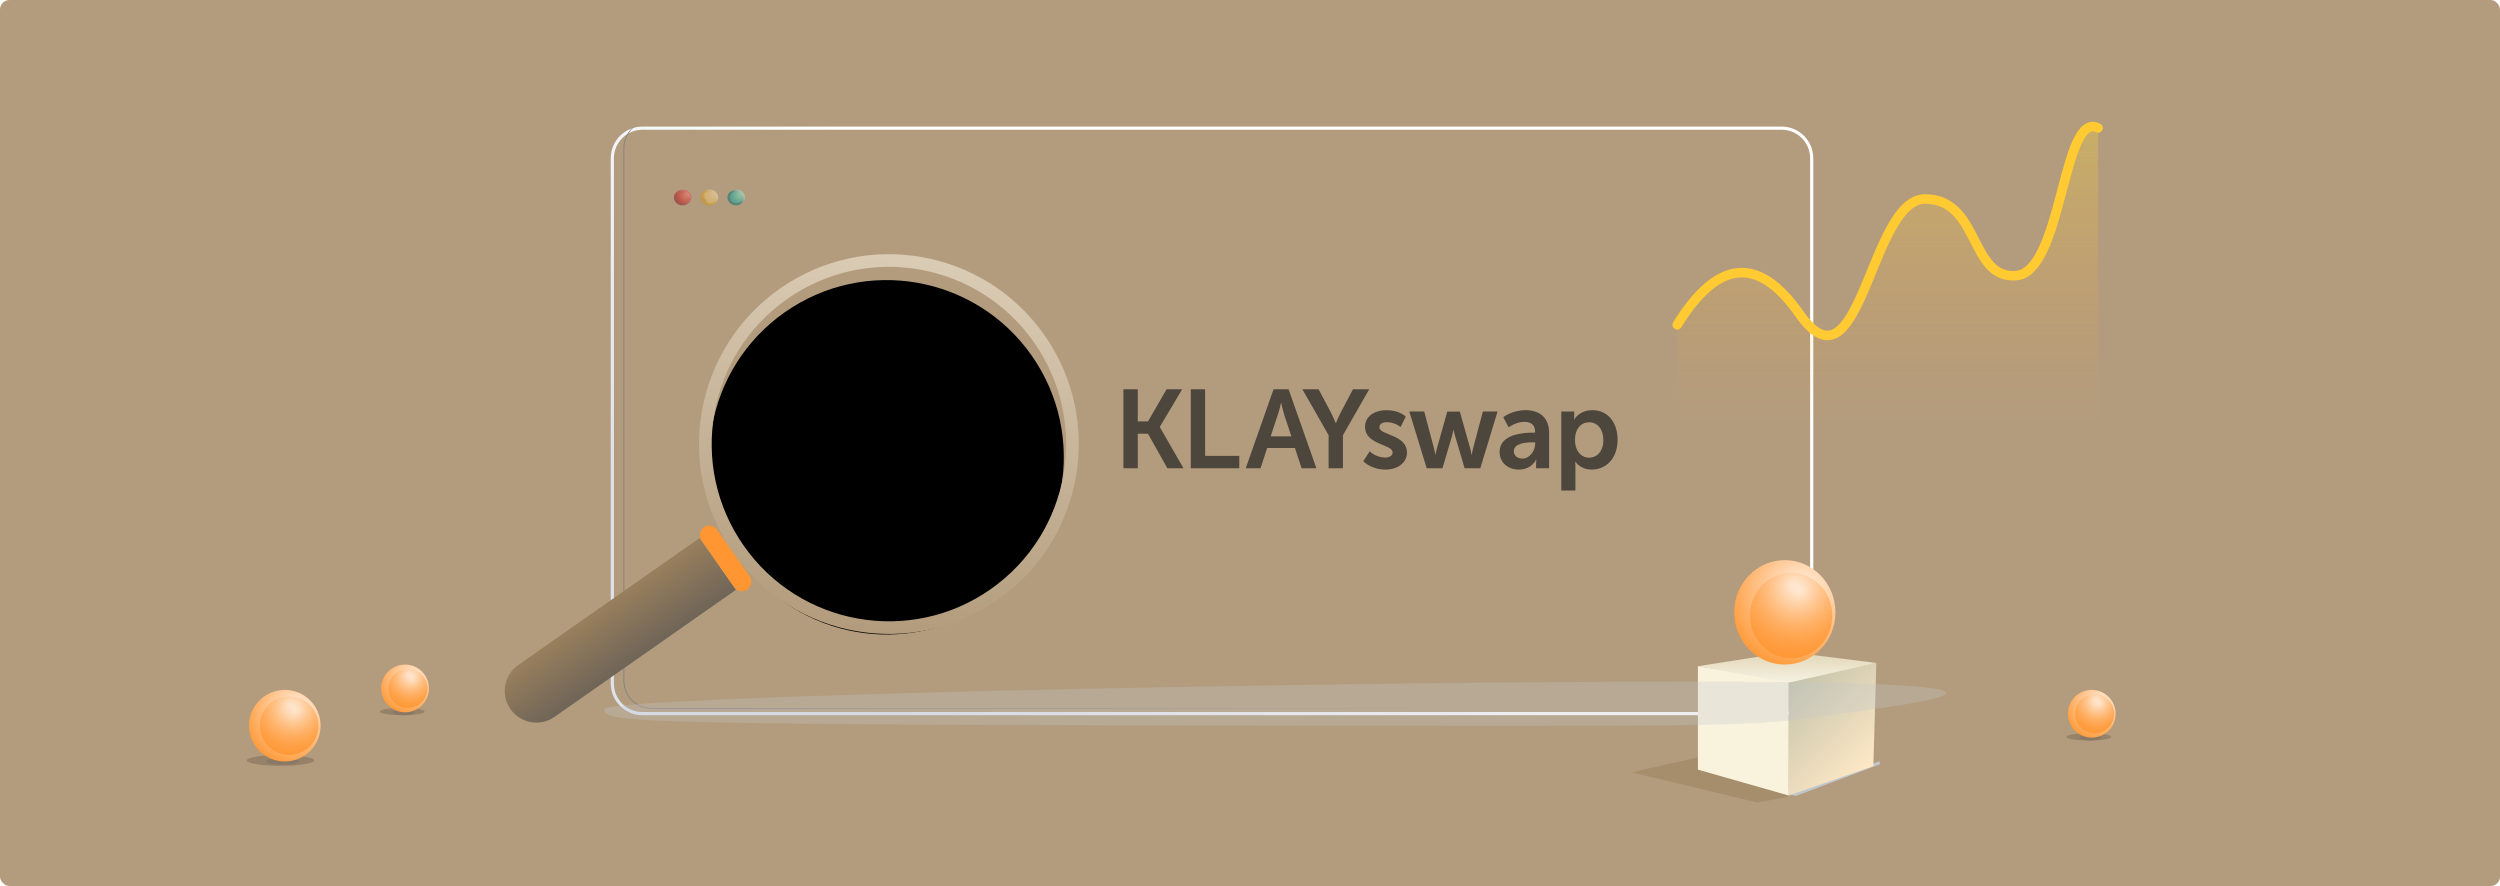 <svg xmlns="http://www.w3.org/2000/svg" xmlns:xlink="http://www.w3.org/1999/xlink" width="790" height="280" viewBox="0 0 790 280">
    <defs>
        <filter id="1qjlk3rvhe" width="104.4%" height="106.5%" x="-2.2%" y="-3.2%" filterUnits="objectBoundingBox">
            <feGaussianBlur in="SourceGraphic" stdDeviation="2"/>
        </filter>
        <filter id="lqt7flmt7h" width="103.2%" height="106.1%" x="-1.6%" y="-3.1%" filterUnits="objectBoundingBox">
            <feGaussianBlur in="SourceGraphic" stdDeviation="2"/>
        </filter>
        <filter id="q56e4mbahi" width="177.8%" height="104.1%" x="-33.3%" y="-2%" filterUnits="objectBoundingBox">
            <feGaussianBlur in="SourceGraphic" stdDeviation="1"/>
        </filter>
        <filter id="pmrqjqs8un" width="216.3%" height="229.4%" x="-58.2%" y="-64.7%" filterUnits="objectBoundingBox">
            <feGaussianBlur in="SourceGraphic" stdDeviation=".8"/>
        </filter>
        <filter id="pmiy6dqv3p" width="302.1%" height="260.7%" x="-101%" y="-80.5%" filterUnits="objectBoundingBox">
            <feGaussianBlur in="SourceGraphic" stdDeviation=".6"/>
        </filter>
        <filter id="genychzw6u" width="216.3%" height="229.4%" x="-58.2%" y="-64.7%" filterUnits="objectBoundingBox">
            <feGaussianBlur in="SourceGraphic" stdDeviation=".8"/>
        </filter>
        <filter id="i9ule0etaw" width="302.1%" height="260.7%" x="-101%" y="-80.5%" filterUnits="objectBoundingBox">
            <feGaussianBlur in="SourceGraphic" stdDeviation=".6"/>
        </filter>
        <filter id="7h5uk4z1hB" width="216.3%" height="229.4%" x="-58.2%" y="-64.7%" filterUnits="objectBoundingBox">
            <feGaussianBlur in="SourceGraphic" stdDeviation=".8"/>
        </filter>
        <filter id="jmrxzmcz9D" width="302.1%" height="260.7%" x="-101%" y="-80.5%" filterUnits="objectBoundingBox">
            <feGaussianBlur in="SourceGraphic" stdDeviation=".6"/>
        </filter>
        <filter id="svqwcwr9tE" width="241.1%" height="975%" x="-70.6%" y="-437.5%" filterUnits="objectBoundingBox">
            <feGaussianBlur in="SourceGraphic" stdDeviation="5"/>
        </filter>
        <filter id="hcbxng35oF" width="193.3%" height="800%" x="-46.7%" y="-350%" filterUnits="objectBoundingBox">
            <feGaussianBlur in="SourceGraphic" stdDeviation="1.6"/>
        </filter>
        <filter id="uzmkvl8i1I" width="359.3%" height="359.3%" x="-129.6%" y="-129.6%" filterUnits="objectBoundingBox">
            <feGaussianBlur in="SourceGraphic" stdDeviation="8"/>
        </filter>
        <filter id="92kn370isJ" width="122.4%" height="230%" x="-11.2%" y="-64.7%" filterUnits="objectBoundingBox">
            <feGaussianBlur in="SourceGraphic" stdDeviation="2"/>
        </filter>
        <filter id="0msy93czfK" width="148.3%" height="239.3%" x="-24.1%" y="-69.6%" filterUnits="objectBoundingBox">
            <feGaussianBlur in="SourceGraphic" stdDeviation="4"/>
        </filter>
        <filter id="f1nm0lehpP" width="192.3%" height="188.9%" x="-46.2%" y="-44.4%" filterUnits="objectBoundingBox">
            <feGaussianBlur in="SourceGraphic" stdDeviation="4"/>
        </filter>
        <filter id="et25y7tnyQ" width="106.8%" height="113.7%" x="-3.4%" y="-6.9%" filterUnits="objectBoundingBox">
            <feGaussianBlur in="SourceGraphic" stdDeviation="1"/>
        </filter>
        <filter id="vqog9oyagS" width="104.5%" height="106.4%" x="-2.3%" y="-3.2%" filterUnits="objectBoundingBox">
            <feGaussianBlur in="SourceGraphic" stdDeviation="1"/>
        </filter>
        <filter id="c7sif963dT" width="109.1%" height="155.8%" x="-4.5%" y="-27.9%" filterUnits="objectBoundingBox">
            <feOffset dy="2" in="SourceAlpha" result="shadowOffsetOuter1"/>
            <feGaussianBlur in="shadowOffsetOuter1" result="shadowBlurOuter1" stdDeviation="2"/>
            <feColorMatrix in="shadowBlurOuter1" result="shadowMatrixOuter1" values="0 0 0 0 0 0 0 0 0 0 0 0 0 0 0 0 0 0 0.1 0"/>
            <feMerge>
                <feMergeNode in="shadowMatrixOuter1"/>
                <feMergeNode in="SourceGraphic"/>
            </feMerge>
        </filter>
        <filter id="3gc22xeq3U" width="148.2%" height="124.8%" x="-24.1%" y="-13.4%" filterUnits="objectBoundingBox">
            <feOffset dx="8" dy="8" in="SourceAlpha" result="shadowOffsetOuter1"/>
            <feGaussianBlur in="shadowOffsetOuter1" result="shadowBlurOuter1" stdDeviation="2"/>
            <feColorMatrix in="shadowBlurOuter1" result="shadowMatrixOuter1" values="0 0 0 0 0 0 0 0 0 0 0 0 0 0 0 0 0 0 0.1 0"/>
            <feMerge>
                <feMergeNode in="shadowMatrixOuter1"/>
                <feMergeNode in="SourceGraphic"/>
            </feMerge>
        </filter>
        <filter id="cv1rfcl28W" width="111.6%" height="111.6%" x="-5.8%" y="-5.8%" filterUnits="objectBoundingBox">
            <feOffset dx="5" dy="5" in="SourceAlpha" result="shadowOffsetInner1"/>
            <feComposite in="shadowOffsetInner1" in2="SourceAlpha" k2="-1" k3="1" operator="arithmetic" result="shadowInnerInner1"/>
            <feColorMatrix in="shadowInnerInner1" result="shadowMatrixInner1" values="0 0 0 0 1 0 0 0 0 0.588 0 0 0 0 0.196 0 0 0 0.3 0"/>
            <feOffset dx="-2" dy="-2" in="SourceAlpha" result="shadowOffsetInner2"/>
            <feComposite in="shadowOffsetInner2" in2="SourceAlpha" k2="-1" k3="1" operator="arithmetic" result="shadowInnerInner2"/>
            <feColorMatrix in="shadowInnerInner2" result="shadowMatrixInner2" values="0 0 0 0 0.6 0 0 0 0 0.498 0 0 0 0 0.361 0 0 0 1 0"/>
            <feMerge>
                <feMergeNode in="shadowMatrixInner1"/>
                <feMergeNode in="shadowMatrixInner2"/>
            </feMerge>
        </filter>
        <filter id="1w8ogomboZ" width="311.7%" height="1412.5%" x="-105.8%" y="-656.2%" filterUnits="objectBoundingBox">
            <feGaussianBlur in="SourceGraphic" stdDeviation="5"/>
        </filter>
        <filter id="omo973iwxaa" width="240%" height="1150%" x="-70%" y="-525%" filterUnits="objectBoundingBox">
            <feGaussianBlur in="SourceGraphic" stdDeviation="1.6"/>
        </filter>
        <filter id="5dr5coiokab" width="488.9%" height="488.9%" x="-194.4%" y="-194.4%" filterUnits="objectBoundingBox">
            <feGaussianBlur in="SourceGraphic" stdDeviation="8"/>
        </filter>
        <filter id="5g6d3eaq6ac" width="311.7%" height="1412.5%" x="-105.8%" y="-656.2%" filterUnits="objectBoundingBox">
            <feGaussianBlur in="SourceGraphic" stdDeviation="5"/>
        </filter>
        <filter id="gl98497z2ad" width="240%" height="1150%" x="-70%" y="-525%" filterUnits="objectBoundingBox">
            <feGaussianBlur in="SourceGraphic" stdDeviation="1.6"/>
        </filter>
        <filter id="pqr1fpypxae" width="488.9%" height="488.9%" x="-194.4%" y="-194.4%" filterUnits="objectBoundingBox">
            <feGaussianBlur in="SourceGraphic" stdDeviation="8"/>
        </filter>
        <filter id="e8413l9gaaf" width="114.2%" height="528.6%" x="-7.1%" y="-214.3%" filterUnits="objectBoundingBox">
            <feGaussianBlur in="SourceGraphic" stdDeviation="10"/>
        </filter>
        <linearGradient id="mg3fkfj33d" x1="41.566%" x2="1.408%" y1="38.021%" y2="61.979%">
            <stop offset="0%" stop-color="#FFF"/>
            <stop offset="100%" stop-color="#DEE3EB"/>
            <stop offset="100%" stop-color="#DEE3EB"/>
        </linearGradient>
        <linearGradient id="sfa8noa58g" x1="32.593%" x2="100%" y1="63.4%" y2="56.148%">
            <stop offset="0%" stop-color="#FFF" stop-opacity="0"/>
            <stop offset="100%" stop-color="#FFF"/>
        </linearGradient>
        <linearGradient id="f1mlmrqjmk" x1="82.673%" x2="0%" y1="10.139%" y2="89.861%">
            <stop offset="0%" stop-color="#F5515F"/>
            <stop offset="100%" stop-color="#5C0C18"/>
        </linearGradient>
        <linearGradient id="1o2bnzvsdm" x1="100%" x2="24.382%" y1="26.906%" y2="73.586%">
            <stop offset="0%" stop-color="#F5515F"/>
            <stop offset="100%" stop-color="#9F041B"/>
        </linearGradient>
        <linearGradient id="lnszf43yer" x1="89.848%" x2="38.123%" y1="25.331%" y2="57.817%">
            <stop offset="0%" stop-color="#FFE1AE"/>
            <stop offset="100%" stop-color="#C39700"/>
        </linearGradient>
        <linearGradient id="h1r4676yot" x1="79.454%" x2="54.783%" y1="21.05%" y2="43.496%">
            <stop offset="0%" stop-color="#D7D5BD" stop-opacity="0"/>
            <stop offset="100%" stop-color="#F5A623"/>
        </linearGradient>
        <linearGradient id="rkcrdss8qy" x1="89.848%" x2="37.132%" y1="25.331%" y2="58.44%">
            <stop offset="0%" stop-color="#9DE8D5"/>
            <stop offset="100%" stop-color="#047078"/>
        </linearGradient>
        <linearGradient id="d2y8a3wpfA" x1="79.454%" x2="54.933%" y1="21.05%" y2="43.359%">
            <stop offset="0%" stop-color="#BDCED7" stop-opacity="0"/>
            <stop offset="100%" stop-color="#025B61"/>
        </linearGradient>
        <linearGradient id="hngdi9jm7L" x1="25.037%" x2="143.085%" y1="93.288%" y2="-84.579%">
            <stop offset="0%" stop-color="#FFE9C6"/>
            <stop offset="100%" stop-color="#899D8F"/>
        </linearGradient>
        <linearGradient id="24n8xe6w7M" x1="50%" x2="50%" y1="130.649%" y2="-47.038%">
            <stop offset="0%" stop-color="#FDFAF0"/>
            <stop offset="100%" stop-color="#D7C9A2"/>
        </linearGradient>
        <linearGradient id="doj2f6ss9R" x1="50%" x2="50%" y1="0%" y2="100%">
            <stop offset="0%" stop-color="#FFE132" stop-opacity=".3"/>
            <stop offset="100%" stop-color="#FF9632" stop-opacity="0"/>
        </linearGradient>
        <linearGradient id="m0c458l2tV" x1="0%" x2="100%" y1="50%" y2="50%">
            <stop offset="0%" stop-color="#997F5C"/>
            <stop offset="100%" stop-color="#6F6558"/>
        </linearGradient>
        <linearGradient id="cg5f12uvkY" x1="9.927%" x2="85.545%" y1="19.678%" y2="86.206%">
            <stop offset="0%" stop-color="#DACBB4"/>
            <stop offset="100%" stop-color="#B39C7D"/>
        </linearGradient>
        <radialGradient id="7o9d18qwkl" cx="77.943%" cy="29.14%" r="93.435%" fx="77.943%" fy="29.14%" gradientTransform="matrix(-.755 .535 -.477 -.845 1.507 .121)">
            <stop offset="0%" stop-color="#FF6969"/>
            <stop offset="72.033%" stop-color="#BF1111"/>
            <stop offset="100%" stop-color="#7E0000"/>
        </radialGradient>
        <radialGradient id="smx2v5qnws" cx="78.233%" cy="28.935%" r="93.946%" fx="78.233%" fy="28.935%" gradientTransform="matrix(-.755 .535 -.477 -.845 1.51 .116)">
            <stop offset="0%" stop-color="#FFD6A0"/>
            <stop offset="69.497%" stop-color="#EFC159"/>
            <stop offset="100%" stop-color="#9D3C1E"/>
        </radialGradient>
        <radialGradient id="znrakrxqjz" cx="78.615%" cy="28.664%" r="93.565%" fx="78.615%" fy="28.664%" gradientTransform="matrix(-.755 .535 -.477 -.845 1.516 .109)">
            <stop offset="0%" stop-color="#7CE7C3"/>
            <stop offset="71.03%" stop-color="#0AA7A7"/>
            <stop offset="100%" stop-color="#1F7E89"/>
        </radialGradient>
        <radialGradient id="a7z12py2yG" cx="66.971%" cy="30.313%" r="79.644%" fx="66.971%" fy="30.313%">
            <stop offset="0%" stop-color="#FFF5EC"/>
            <stop offset="100%" stop-color="#FF9632"/>
        </radialGradient>
        <radialGradient id="8qavmvckvH" cx="50%" cy="12.664%" r="100%" fx="50%" fy="12.664%">
            <stop offset="0%" stop-color="#FF9632" stop-opacity="0"/>
            <stop offset="100%" stop-color="#FF9632"/>
        </radialGradient>
        <radialGradient id="yt30kli8fN" cx="66.971%" cy="30.313%" r="80.359%" fx="66.971%" fy="30.313%" gradientTransform="matrix(-.838 .529 -.545 -.813 1.396 .196)">
            <stop offset="0%" stop-color="#FFF5EC"/>
            <stop offset="100%" stop-color="#FF9632"/>
        </radialGradient>
        <radialGradient id="suvela2boO" cx="50%" cy="12.664%" r="103.846%" fx="50%" fy="12.664%" gradientTransform="matrix(0 .963 -1 0 .627 -.355)">
            <stop offset="0%" stop-color="#FF9632" stop-opacity="0"/>
            <stop offset="100%" stop-color="#FF9632"/>
        </radialGradient>
        <ellipse id="agewhw73oj" cx="2.546" cy="2.25" rx="2.52" ry="2.25"/>
        <ellipse id="w4252ti16q" cx="2.546" cy="2.25" rx="2.52" ry="2.25"/>
        <ellipse id="dw08g90s5x" cx="2.546" cy="2.25" rx="2.52" ry="2.25"/>
        <circle id="rnw0blbrpX" cx="56" cy="56" r="56"/>
        <rect id="e1km58k9ea" width="790" height="280" x="0" y="0" rx="3"/>
        <path id="8tmnqipbvc" d="M10 0h360c5.523 0 10 4.477 10 10v166c0 5.523-4.477 10-10 10H10c-5.523 0-10-4.477-10-10V10C0 4.477 4.477 0 10 0z"/>
    </defs>
    <g fill="none" fill-rule="evenodd">
        <g>
            <g transform="translate(-101 -2666) translate(101 2666)">
                <mask id="dy9mzwbx2b" fill="#fff">
                    <use xlink:href="#e1km58k9ea"/>
                </mask>
                <use fill="#B39C7D" xlink:href="#e1km58k9ea"/>
                <g mask="url(#dy9mzwbx2b)">
                    <g transform="translate(193 40)">
                        <mask id="oz5kqw7rgf" fill="#fff">
                            <use xlink:href="#8tmnqipbvc"/>
                        </mask>
                        <path stroke="url(#mg3fkfj33d)" d="M370 .5H10C7.377.5 5.002 1.563 3.282 3.282 1.563 5.002.5 7.377.5 10v166c0 2.623 1.063 4.998 2.782 6.718 1.72 1.719 4.095 2.782 6.718 2.782h360c2.623 0 4.998-1.063 6.718-2.782 1.719-1.72 2.782-4.095 2.782-6.718V10c0-2.623-1.063-4.998-2.782-6.718C374.998 1.563 372.623.5 370 .5z"/>
                        <path fill="#848281" fill-rule="nonzero" d="M269.161 183.704c4.72 0 8.544-3.832 8.544-8.56V6.856c0-4.727-3.825-8.855-8.544-8.855C274.043-2 278 1.965 278 6.855v168.29c0 4.89-3.957 8.855-8.839 8.855H4l265.161-.296zm0 0c4.72 0 8.544-3.832 8.544-8.56V6.856c0-4.727-3.825-8.855-8.544-8.855C274.043-2 278 1.965 278 6.855v168.29c0 4.89-3.957 8.855-8.839 8.855H4l265.161-.296z" filter="url(#1qjlk3rvhe)" mask="url(#oz5kqw7rgf)" transform="matrix(-1 0 0 1 282 0)"/>
                        <path fill="url(#sfa8noa58g)" fill-rule="nonzero" d="M375.161 191.568c2.903 0 8.25-3.274 8.25-7.987l.294-177.752c0-4.713-3.825-8.829-8.544-8.829C380.043-3 384 .953 384 5.829V183.58c0 4.876-3.957 8.829-8.839 8.829L15.15 193l360.011-1.432zm0 .546c4.72 0 8.544-3.82 8.544-8.533V5.829c0-4.713-3.825-8.829-8.544-8.829C380.043-3 384 .953 384 5.829V183.58c0 4.876-3.957 8.829-8.839 8.829H13l362.161-.296z" filter="url(#lqt7flmt7h)" mask="url(#oz5kqw7rgf)" transform="matrix(1 0 0 -1 0 190)"/>
                        <path stroke="#E7F1F8" stroke-width="2" d="M375-2c4.97 0 9 3.965 9 8.855v178.29c0 4.89-4.03 8.855-9 8.855" filter="url(#q56e4mbahi)" mask="url(#oz5kqw7rgf)"/>
                    </g>
                </g>
                <g mask="url(#dy9mzwbx2b)" opacity=".5">
                    <g>
                        <g transform="translate(213 60) rotate(-1 11.235 -7.383)">
                            <mask id="gzo21ovm2o" fill="#fff">
                                <use xlink:href="#agewhw73oj"/>
                            </mask>
                            <use fill="url(#7o9d18qwkl)" stroke="url(#f1mlmrqjmk)" stroke-width=".5" xlink:href="#agewhw73oj"/>
                            <ellipse cx="2.558" cy="2.231" stroke="url(#1o2bnzvsdm)" stroke-width=".5" filter="url(#pmrqjqs8un)" mask="url(#gzo21ovm2o)" rx="2.278" ry="2.048" transform="rotate(10 2.558 2.231)"/>
                            <path fill="#FFF" d="M2.926.457c.99.04 1.78.77 1.78 1.664 0 .2-.04.39-.112.567.029-.125.044-.254.044-.387 0-.895-.701-1.643-1.64-1.83z" filter="url(#pmiy6dqv3p)" mask="url(#gzo21ovm2o)"/>
                        </g>
                        <g transform="translate(213 60) rotate(-1 15.463 -491.858)">
                            <mask id="01sn8hck8v" fill="#fff">
                                <use xlink:href="#w4252ti16q"/>
                            </mask>
                            <use fill="url(#smx2v5qnws)" stroke="url(#lnszf43yer)" stroke-width=".5" xlink:href="#w4252ti16q"/>
                            <ellipse cx="2.558" cy="2.231" stroke="url(#h1r4676yot)" stroke-width=".5" filter="url(#genychzw6u)" mask="url(#01sn8hck8v)" rx="2.278" ry="2.048" transform="rotate(10 2.558 2.231)"/>
                            <path fill="#FFF" d="M2.926.457c.99.04 1.78.77 1.78 1.664 0 .2-.04.39-.112.567.029-.125.044-.254.044-.387 0-.895-.701-1.643-1.64-1.83z" filter="url(#i9ule0etaw)" mask="url(#01sn8hck8v)"/>
                        </g>
                        <g transform="translate(213 60) rotate(-1 19.69 -976.332)">
                            <mask id="vr4i1no5tC" fill="#fff">
                                <use xlink:href="#dw08g90s5x"/>
                            </mask>
                            <use fill="url(#znrakrxqjz)" stroke="url(#rkcrdss8qy)" stroke-width=".5" xlink:href="#dw08g90s5x"/>
                            <ellipse cx="2.558" cy="2.231" stroke="url(#d2y8a3wpfA)" stroke-width=".5" filter="url(#7h5uk4z1hB)" mask="url(#vr4i1no5tC)" rx="2.278" ry="2.048" transform="rotate(10 2.558 2.231)"/>
                            <path fill="#F8FAFF" d="M2.926.457c.99.04 1.78.77 1.78 1.664 0 .2-.04.39-.112.567.029-.125.044-.254.044-.387 0-.895-.701-1.643-1.64-1.83z" filter="url(#jmrxzmcz9D)" mask="url(#vr4i1no5tC)"/>
                        </g>
                    </g>
                </g>
                <g mask="url(#dy9mzwbx2b)">
                    <g transform="translate(78 218)">
                        <ellipse cx="10.629" cy="22.286" fill="#000" fill-opacity=".168" filter="url(#svqwcwr9tE)" rx="10.629" ry="1.714"/>
                        <ellipse cx="11.314" cy="22.629" fill="#75675F" filter="url(#hcbxng35oF)" opacity=".598" rx="5.143" ry="1"/>
                        <circle cx="12" cy="11.314" r="11.314" fill="url(#a7z12py2yG)"/>
                        <circle cx="13.371" cy="11.314" r="9.257" fill="url(#8qavmvckvH)" filter="url(#uzmkvl8i1I)"/>
                    </g>
                </g>
                <g mask="url(#dy9mzwbx2b)">
                    <g>
                        <g>
                            <path stroke="#C1C5CC" d="M0 36.198L28.452 45 55 35" filter="url(#92kn370isJ)" transform="translate(515 177) matrix(-1 0 0 1 79 29) matrix(-1 0 0 1 55 0)"/>
                            <g>
                                <path fill="#997F5C" d="M77.479 38.045L37.659 47.609 27.782 45.757 43.453 30.376z" filter="url(#0msy93czfK)" opacity=".703" transform="translate(515 177) matrix(-1 0 0 1 79 29) translate(1)"/>
                                <path fill="url(#hngdi9jm7L)" fill-rule="nonzero" d="M0.083 3.493L1.022 36.101 27.782 45.378 27.782 9.183z" transform="translate(515 177) matrix(-1 0 0 1 79 29) translate(1)"/>
                                <path fill="#F9F2DD" fill-rule="nonzero" d="M56.461 4.51L27.782 9.183 27.782 45.378 56.461 37.212z" transform="translate(515 177) matrix(-1 0 0 1 79 29) translate(1)"/>
                                <path fill="url(#24n8xe6w7M)" fill-rule="nonzero" d="M0.083 3.493L27.989 9.773 56.461 4.52 27.853 0.022z" transform="translate(515 177) matrix(-1 0 0 1 79 29) translate(1)"/>
                            </g>
                        </g>
                        <g transform="translate(515 177) translate(33)">
                            <ellipse cx="16" cy="16.5" fill="url(#yt30kli8fN)" rx="16" ry="16.5"/>
                            <ellipse cx="18" cy="17.5" fill="url(#suvela2boO)" filter="url(#f1nm0lehpP)" rx="13" ry="13.5"/>
                        </g>
                    </g>
                </g>
                <g mask="url(#dy9mzwbx2b)">
                    <g>
                        <path stroke="#FF9632" stroke-linecap="round" stroke-opacity=".2" stroke-width="3" d="M0 62.636c12.813-20.729 25.661-21.91 38.543-3.543 19.324 27.55 22.331-36.206 39.75-36.206s14.017 25.32 28.766 24.214C121.807 45.994 121.726-5.292 133 .448" filter="url(#et25y7tnyQ)" transform="translate(530 40)"/>
                        <path fill="url(#doj2f6ss9R)" d="M0 62.653C12.813 41.92 25.661 40.738 38.543 59.11c19.324 27.558 22.331-36.215 39.75-36.215S92.31 48.22 107.06 47.114C121.807 46.007 121.726-5.293 133 .448V94H.831L0 62.653z" filter="url(#vqog9oyagS)" transform="translate(530 40)"/>
                        <path stroke="#FFCA32" stroke-linecap="round" stroke-width="3" d="M0 62.636c12.813-20.729 25.661-21.91 38.543-3.543 19.324 27.55 22.331-36.206 39.75-36.206s14.017 25.32 28.766 24.214C121.807 45.994 121.726-5.292 133 .448" transform="translate(530 40)"/>
                    </g>
                </g>
                <g mask="url(#dy9mzwbx2b)">
                    <g>
                        <g fill-rule="nonzero" filter="url(#c7sif963dT)" transform="translate(131 51) translate(117 59)">
                            <path fill="#4D463D" d="M111.536 35.967V25.066h3.235l6.12 10.901h5.098l-7.49-13.011v-.07L125.567 11h-4.923l-5.873 10.163h-3.235V11H107v24.967h4.536zm32.082 0v-3.903h-10.795V11h-4.537v24.967h15.332zm6.71 0l2.11-6.4h8.757l2.11 6.4h4.677L159.19 11h-4.747l-8.791 24.967h4.677zm9.742-10.092h-6.541l2.215-6.682c.493-1.406 1.055-3.868 1.055-3.868h.07s.528 2.462.985 3.868l2.216 6.682zm16.304 10.092V25.523l8.3-14.523h-5.135l-3.868 7.35c-.809 1.547-1.512 3.34-1.512 3.34h-.07c-.036.035-.704-1.793-1.512-3.34L168.673 11h-5.134l8.3 14.523v10.444h4.535zm13.375.422c4.255 0 6.857-2.391 6.857-5.38 0-5.767-8.721-5.45-8.721-7.983 0-1.125 1.125-1.617 2.286-1.617 2.743 0 4.395 1.547 4.395 1.547l1.653-3.305s-1.97-2.04-6.013-2.04c-3.868 0-6.857 1.934-6.857 5.275 0 5.767 8.72 5.415 8.72 8.088 0 1.055-1.09 1.617-2.355 1.617-2.92 0-4.888-1.969-4.888-1.969l-2.04 3.13s2.497 2.637 6.963 2.637zm18.074-.422l3.025-10.233c.28-.95.422-1.934.422-1.934h.07s.176.985.457 1.934l3.024 10.233h4.958l5.451-17.934h-4.642l-3.13 11.78c-.246.95-.386 1.9-.386 1.9h-.07s-.141-.95-.387-1.9l-3.306-11.745h-3.973l-3.306 11.745c-.246.95-.422 1.9-.422 1.9h-.07s-.106-.95-.352-1.9l-3.13-11.78h-4.712l5.486 17.934h4.993zm24.133.422c4.08 0 5.486-3.165 5.45-3.165h.071s-.07.563-.07 1.266v1.477h4.114V24.749c0-4.536-2.743-7.138-7.455-7.138-4.255 0-7.033 2.215-7.033 2.215l1.688 3.2s2.356-1.723 4.923-1.723c1.97 0 3.446.81 3.446 3.165v.246h-.598c-2.918 0-10.62.387-10.62 6.084 0 3.587 2.884 5.591 6.084 5.591zm1.125-3.481c-1.828 0-2.707-1.126-2.707-2.321 0-2.497 3.692-2.813 5.978-2.813h.773v.422c0 2.18-1.688 4.712-4.044 4.712zM249.83 43v-7.525c0-.915-.07-1.548-.07-1.548h.07s1.583 2.462 5.135 2.462c4.712 0 8.193-3.692 8.193-9.389 0-5.556-3.095-9.389-7.947-9.389-4.22 0-5.767 2.954-5.767 2.954h-.07s.07-.563.07-1.23v-1.302h-4.08V43h4.466zm4.326-10.374c-2.954 0-4.466-2.742-4.466-5.52 0-3.974 2.18-5.662 4.5-5.662 2.638 0 4.467 2.215 4.467 5.626 0 3.552-2.04 5.556-4.501 5.556z"/>
                            <g fill="#FF9632">
                                <path d="M28.733 7.612l51.642 28.507H29.6L15 21.493 28.733 7.612zM13.957 22.537L27.539 36.12H.375l13.582-13.582zM15 0L27.54 6.866l-14.03 14.179-11.791 11.94L15 0z"/>
                            </g>
                        </g>
                        <g filter="url(#3gc22xeq3U)" transform="translate(131 51) rotate(55 82.619 159.169)">
                            <path fill="url(#m0c458l2tV)" d="M46 122h20v70c0 5.523-4.477 10-10 10s-10-4.477-10-10v-70z"/>
                            <g>
                                <use fill="#000" filter="url(#cv1rfcl28W)" xlink:href="#rnw0blbrpX"/>
                                <circle cx="56" cy="56" r="58" stroke="url(#cg5f12uvkY)" stroke-width="4"/>
                            </g>
                            <rect width="24" height="6" x="44" y="116" fill="#FF9632" rx="3"/>
                        </g>
                    </g>
                </g>
                <g mask="url(#dy9mzwbx2b)">
                    <g transform="translate(653 218)">
                        <ellipse cx="7.086" cy="14.857" fill="#000" fill-opacity=".168" filter="url(#1w8ogomboZ)" rx="7.086" ry="1.143"/>
                        <ellipse cx="7.543" cy="15.086" fill="#75675F" filter="url(#omo973iwxaa)" opacity=".598" rx="3.429" ry="1"/>
                        <circle cx="8" cy="7.543" r="7.543" fill="url(#a7z12py2yG)"/>
                        <circle cx="8.914" cy="7.543" r="6.171" fill="url(#8qavmvckvH)" filter="url(#5dr5coiokab)"/>
                    </g>
                </g>
                <g mask="url(#dy9mzwbx2b)">
                    <g transform="translate(120 210)">
                        <ellipse cx="7.086" cy="14.857" fill="#000" fill-opacity=".168" filter="url(#5g6d3eaq6ac)" rx="7.086" ry="1.143"/>
                        <ellipse cx="7.543" cy="15.086" fill="#75675F" filter="url(#gl98497z2ad)" opacity=".598" rx="3.429" ry="1"/>
                        <circle cx="8" cy="7.543" r="7.543" fill="url(#a7z12py2yG)"/>
                        <circle cx="8.914" cy="7.543" r="6.171" fill="url(#8qavmvckvH)" filter="url(#pqr1fpypxae)"/>
                    </g>
                </g>
                <path fill="#C1C5CC" fill-opacity=".3" d="M377.922 229.247c183.253.355 174.491.264 201.549-3.422 27.057-3.685 82.066-10.442-43.75-10.442-125.817 0-344.721 4.786-344.721 8.711 0 3.925 3.669 4.798 186.922 5.153z" filter="url(#e8413l9gaaf)" mask="url(#dy9mzwbx2b)"/>
            </g>
        </g>
    </g>
</svg>
